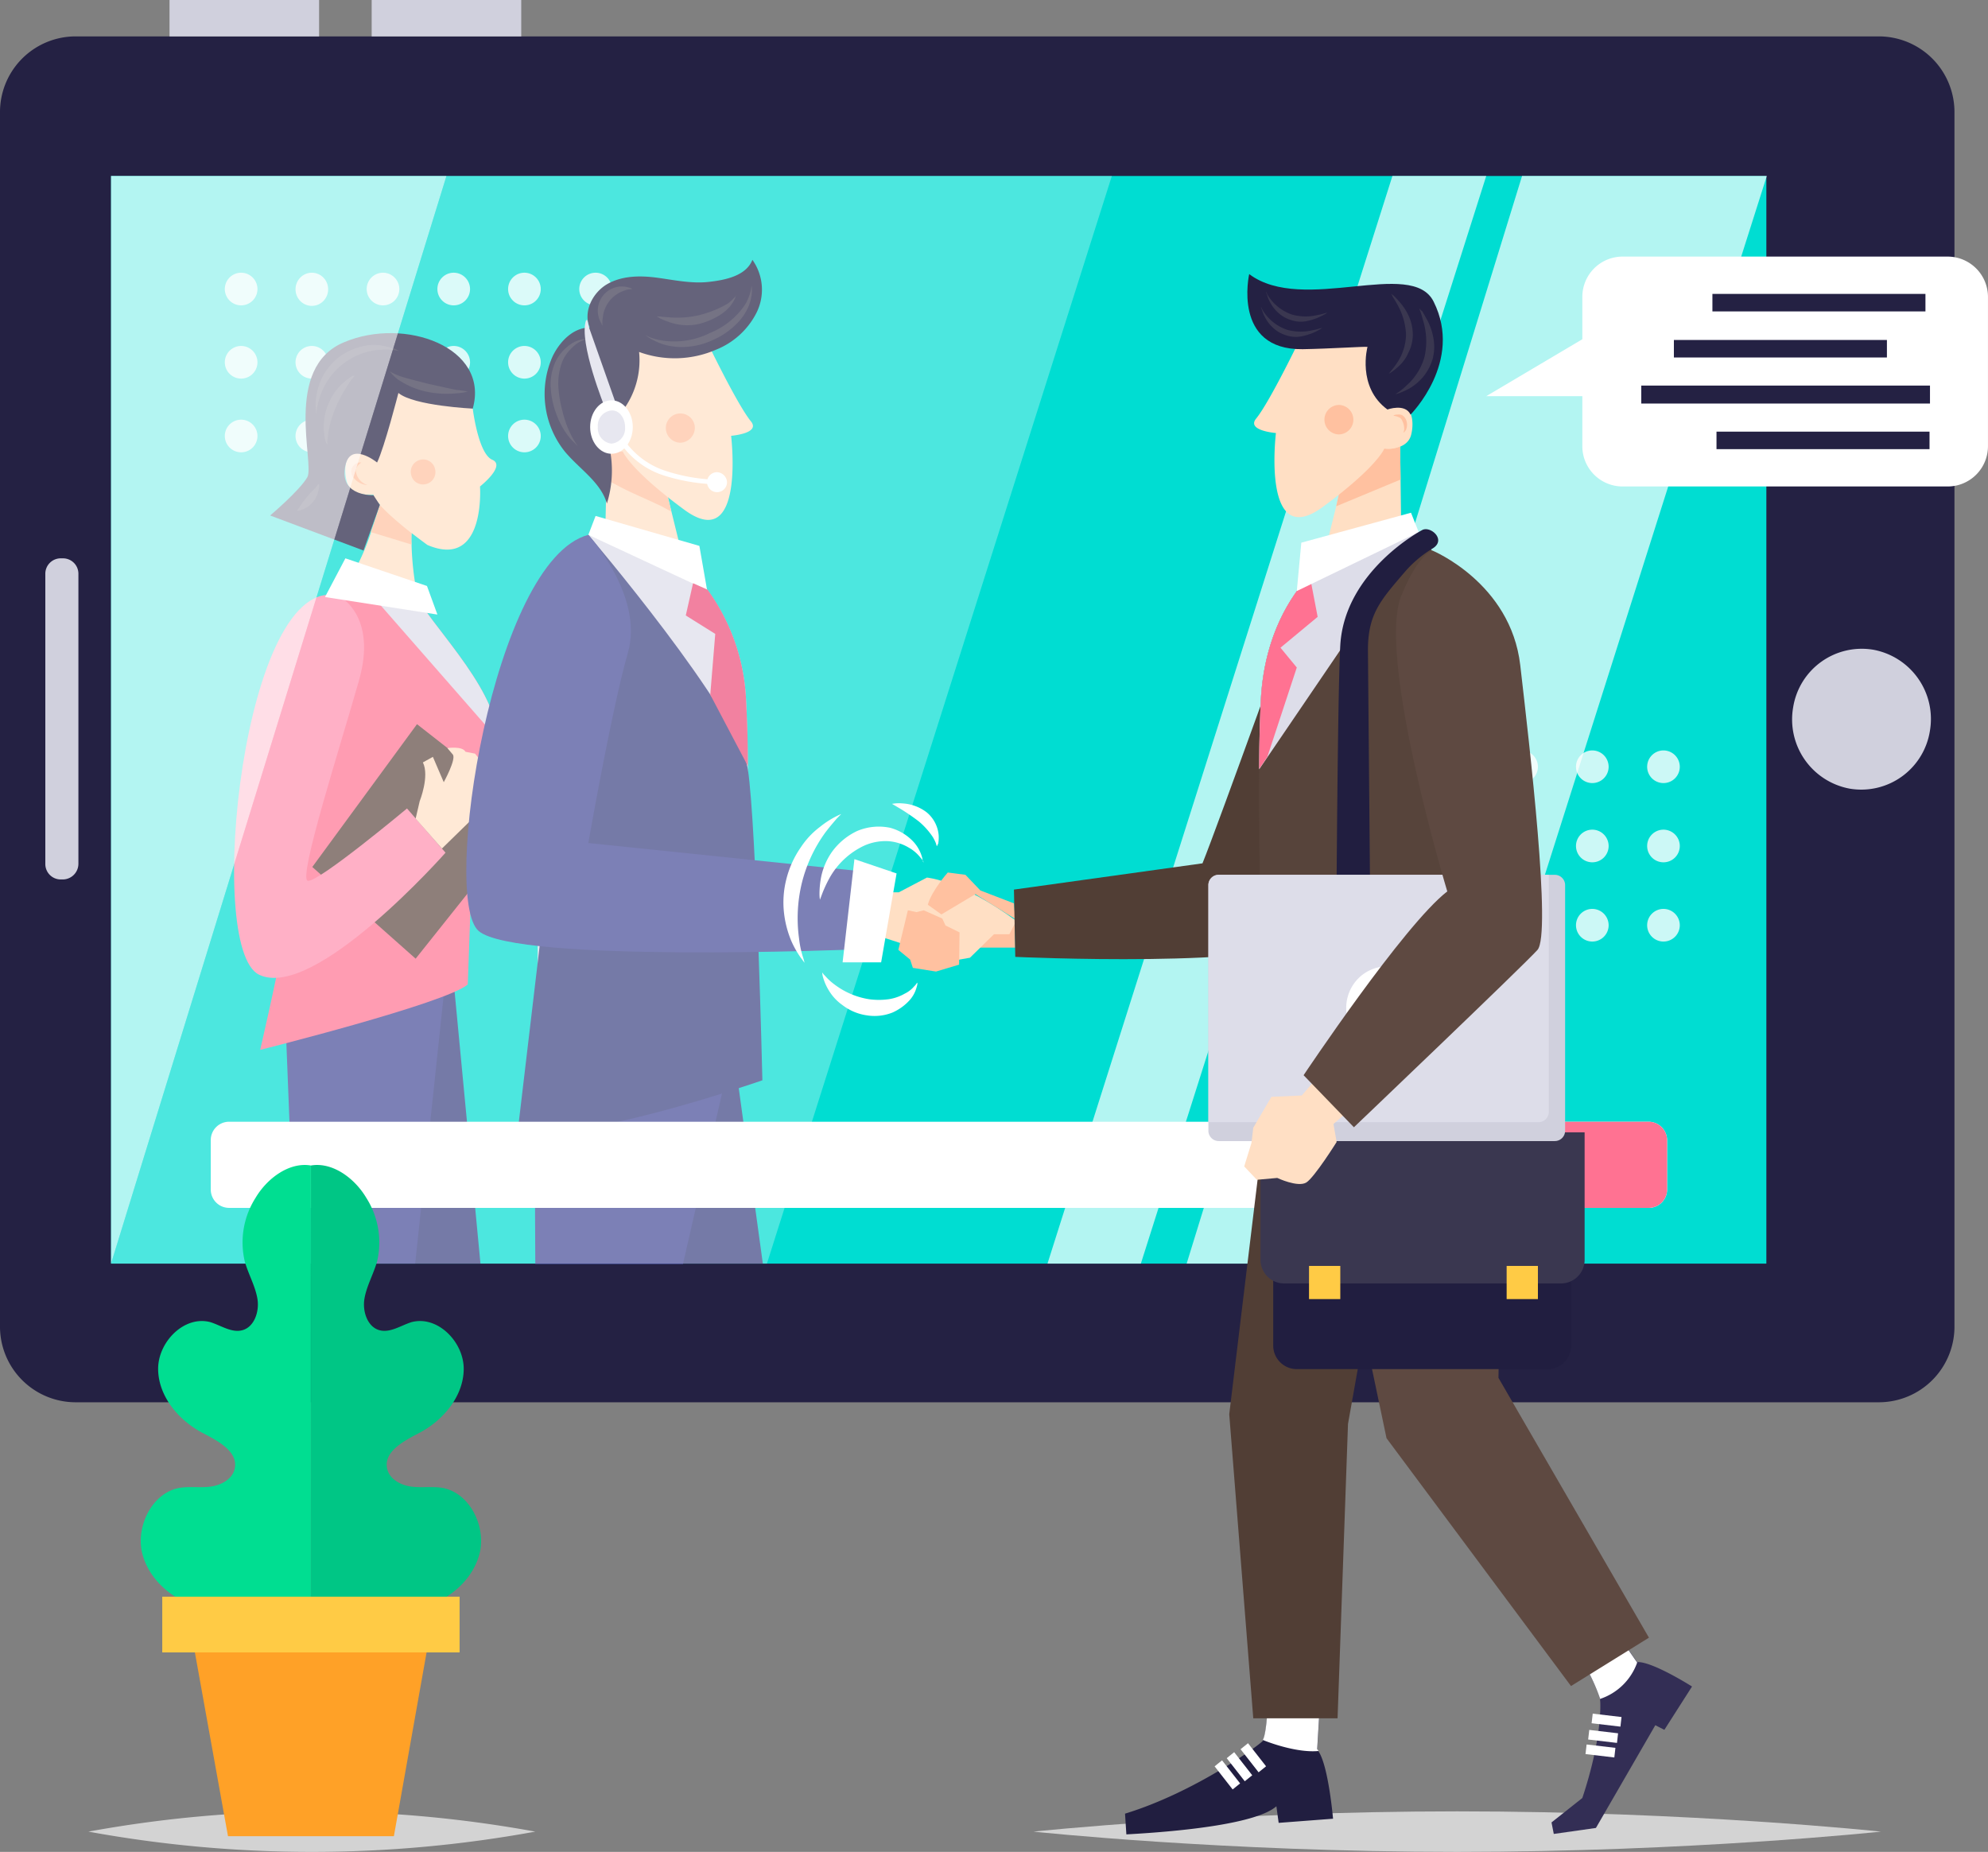 <svg xmlns="http://www.w3.org/2000/svg" viewBox="0 0 298.4 277.973"><rect x="0" y="0" width="298.4" height="277.973" fill="#808080" stroke="none"/><defs><style>.a{fill:#242143;}.b{fill:#d0d0dd;}.c{fill:#00ddd2;}.d{opacity:0.8;}.e,.f,.w{fill:#fff;}.f{opacity:0.7;}.g{fill:#3b4182;}.h{fill:#444a97;}.i{fill:#ff7292;}.j{fill:#dddde9;}.k{fill:#ffdfc4;}.l{fill:#ffc1a0;}.m{fill:#3a3750;}.n{fill:#5e4941;}.o{fill:#ff8fae;}.p{fill:#ec4c77;}.q{fill:#d3d3d3;}.r{fill:#211e40;}.s{fill:#513e35;}.t{fill:#57443b;}.u{fill:#332e55;}.v{fill:#ffcb45;}.w{opacity:0.3;}.x{fill:#00de91;}.y{fill:#00c685;}.z{fill:#ffa127;}</style></defs><g transform="translate(0)"><g transform="translate(0 5.463)"><path class="a" d="M282.072,212.922H11.294A11.359,11.359,0,0,1,0,201.444V19.378A11.359,11.359,0,0,1,11.294,7.9H282.072a11.359,11.359,0,0,1,11.294,11.478V201.444A11.359,11.359,0,0,1,282.072,212.922Z" transform="translate(0 -7.9)"/><g transform="translate(6.803 78.344)"><path class="b" d="M12.653,169.4h-.34A2.313,2.313,0,0,1,10,167.045V123.551a2.313,2.313,0,0,1,2.313-2.351h.34a2.313,2.313,0,0,1,2.313,2.351v43.494A2.357,2.357,0,0,1,12.653,169.4Z" transform="translate(-10 -121.2)"/><path class="b" d="M10.6,0A10.427,10.427,0,0,1,21.15,10.386a10.564,10.564,0,0,1-10.6,10.442A10.427,10.427,0,0,1,0,10.442,10.564,10.564,0,0,1,10.6,0Z" transform="translate(260.564 32.815) rotate(-80.299)"/></g><rect class="c" width="248.463" height="163.257" transform="translate(16.668 20.952)"/></g><g transform="translate(25.445)"><rect class="b" width="22.451" height="5.463"/><rect class="b" width="22.451" height="5.463" transform="translate(30.343)"/></g><g transform="translate(33.745 40.935)"><g class="d"><path class="e" d="M54.5,61.689A2.45,2.45,0,1,1,52.049,59.2,2.459,2.459,0,0,1,54.5,61.689Z" transform="translate(-49.6 -59.2)"/><ellipse class="e" cx="2.449" cy="2.489" rx="2.449" ry="2.489" transform="translate(10.613)"/><path class="e" d="M85.8,61.689A2.45,2.45,0,1,1,83.349,59.2,2.459,2.459,0,0,1,85.8,61.689Z" transform="translate(-59.605 -59.2)"/><path class="e" d="M101.4,61.689A2.45,2.45,0,1,1,98.949,59.2,2.459,2.459,0,0,1,101.4,61.689Z" transform="translate(-64.592 -59.2)"/><path class="e" d="M117,61.689a2.45,2.45,0,1,1-2.449-2.489A2.459,2.459,0,0,1,117,61.689Z" transform="translate(-69.578 -59.2)"/><path class="e" d="M132.7,61.689a2.45,2.45,0,1,1-2.449-2.489A2.459,2.459,0,0,1,132.7,61.689Z" transform="translate(-74.597 -59.2)"/></g><g class="d" transform="translate(0 10.994)"><path class="e" d="M54.5,77.589A2.45,2.45,0,1,1,52.049,75.1,2.459,2.459,0,0,1,54.5,77.589Z" transform="translate(-49.6 -75.1)"/><path class="e" d="M70.1,77.589A2.45,2.45,0,1,1,67.649,75.1,2.459,2.459,0,0,1,70.1,77.589Z" transform="translate(-54.587 -75.1)"/><path class="e" d="M85.8,77.589A2.45,2.45,0,1,1,83.349,75.1,2.459,2.459,0,0,1,85.8,77.589Z" transform="translate(-59.605 -75.1)"/><path class="e" d="M101.4,77.589A2.45,2.45,0,1,1,98.949,75.1,2.459,2.459,0,0,1,101.4,77.589Z" transform="translate(-64.592 -75.1)"/><path class="e" d="M117,77.589a2.45,2.45,0,1,1-2.449-2.489A2.459,2.459,0,0,1,117,77.589Z" transform="translate(-69.578 -75.1)"/><path class="e" d="M132.7,77.589a2.45,2.45,0,1,1-2.449-2.489A2.459,2.459,0,0,1,132.7,77.589Z" transform="translate(-74.597 -75.1)"/></g><g class="d" transform="translate(0 22.058)"><path class="e" d="M54.5,93.589A2.45,2.45,0,1,1,52.049,91.1,2.459,2.459,0,0,1,54.5,93.589Z" transform="translate(-49.6 -91.1)"/><path class="e" d="M70.1,93.589A2.45,2.45,0,1,1,67.649,91.1,2.459,2.459,0,0,1,70.1,93.589Z" transform="translate(-54.587 -91.1)"/><path class="e" d="M85.8,93.589A2.45,2.45,0,1,1,83.349,91.1,2.459,2.459,0,0,1,85.8,93.589Z" transform="translate(-59.605 -91.1)"/><path class="e" d="M101.4,93.589A2.45,2.45,0,1,1,98.949,91.1,2.459,2.459,0,0,1,101.4,93.589Z" transform="translate(-64.592 -91.1)"/><path class="e" d="M117,93.589a2.45,2.45,0,1,1-2.449-2.489A2.459,2.459,0,0,1,117,93.589Z" transform="translate(-69.578 -91.1)"/><path class="e" d="M132.7,93.589a2.45,2.45,0,1,1-2.449-2.489A2.459,2.459,0,0,1,132.7,93.589Z" transform="translate(-74.597 -91.1)"/></g><g transform="translate(160.29 71.706)"><g class="d"><path class="e" d="M290.1,165.389a2.45,2.45,0,1,1-2.449-2.489A2.459,2.459,0,0,1,290.1,165.389Z" transform="translate(-285.2 -162.9)"/><path class="e" d="M305.7,165.389a2.45,2.45,0,1,1-2.449-2.489A2.459,2.459,0,0,1,305.7,165.389Z" transform="translate(-290.187 -162.9)"/><path class="e" d="M321.4,165.389a2.45,2.45,0,1,1-2.449-2.489A2.5,2.5,0,0,1,321.4,165.389Z" transform="translate(-295.205 -162.9)"/><path class="e" d="M337,165.389a2.45,2.45,0,1,1-2.449-2.489A2.459,2.459,0,0,1,337,165.389Z" transform="translate(-300.192 -162.9)"/><path class="e" d="M352.6,165.389a2.45,2.45,0,1,1-2.449-2.489A2.459,2.459,0,0,1,352.6,165.389Z" transform="translate(-305.178 -162.9)"/><path class="e" d="M368.3,165.389a2.45,2.45,0,1,1-2.449-2.489A2.459,2.459,0,0,1,368.3,165.389Z" transform="translate(-310.197 -162.9)"/></g><g class="d" transform="translate(0 11.893)"><path class="e" d="M290.1,182.589a2.45,2.45,0,1,1-2.449-2.489A2.459,2.459,0,0,1,290.1,182.589Z" transform="translate(-285.2 -180.1)"/><path class="e" d="M305.7,182.589a2.45,2.45,0,1,1-2.449-2.489A2.459,2.459,0,0,1,305.7,182.589Z" transform="translate(-290.187 -180.1)"/><path class="e" d="M321.4,182.589a2.45,2.45,0,1,1-2.449-2.489A2.5,2.5,0,0,1,321.4,182.589Z" transform="translate(-295.205 -180.1)"/><path class="e" d="M337,182.589a2.45,2.45,0,1,1-2.449-2.489A2.459,2.459,0,0,1,337,182.589Z" transform="translate(-300.192 -180.1)"/><path class="e" d="M352.6,182.589a2.45,2.45,0,1,1-2.449-2.489A2.459,2.459,0,0,1,352.6,182.589Z" transform="translate(-305.178 -180.1)"/><path class="e" d="M368.3,182.589a2.45,2.45,0,1,1-2.449-2.489A2.459,2.459,0,0,1,368.3,182.589Z" transform="translate(-310.197 -180.1)"/></g><g class="d" transform="translate(0 23.787)"><path class="e" d="M290.1,199.789a2.45,2.45,0,1,1-2.449-2.489A2.459,2.459,0,0,1,290.1,199.789Z" transform="translate(-285.2 -197.3)"/><path class="e" d="M305.7,199.789a2.45,2.45,0,1,1-2.449-2.489A2.459,2.459,0,0,1,305.7,199.789Z" transform="translate(-290.187 -197.3)"/><path class="e" d="M321.4,199.789a2.45,2.45,0,1,1-2.449-2.489A2.5,2.5,0,0,1,321.4,199.789Z" transform="translate(-295.205 -197.3)"/><path class="e" d="M337,199.789a2.45,2.45,0,1,1-2.449-2.489A2.459,2.459,0,0,1,337,199.789Z" transform="translate(-300.192 -197.3)"/><path class="e" d="M352.6,199.789a2.45,2.45,0,1,1-2.449-2.489A2.459,2.459,0,0,1,352.6,199.789Z" transform="translate(-305.178 -197.3)"/><path class="e" d="M368.3,199.789a2.45,2.45,0,1,1-2.449-2.489A2.459,2.459,0,0,1,368.3,199.789Z" transform="translate(-310.197 -197.3)"/></g></g></g><g transform="translate(157.228 26.414)"><path class="f" d="M261.8,201.457,312.146,38.2h36.739L297.042,201.457Z" transform="translate(-240.913 -38.2)"/><path class="f" d="M282.874,38.2,231.1,201.457h14.015L296.958,38.2Z" transform="translate(-231.1 -38.2)"/></g><g transform="translate(35.137 38.999)"><g transform="translate(0 11.005)"><g transform="translate(11.535 97.211)"><g transform="translate(0 0)"><path class="g" d="M94.045,255.357l-3.878-40.8L68.6,212.9l8.708,42.457Z" transform="translate(-68.6 -212.9)"/></g></g><g transform="translate(7.316 93.132)"><path class="h" d="M82.266,253.536l4.558-42.871L62.4,207l1.837,46.536Z" transform="translate(-62.4 -207)"/></g><path class="i" d="M57.4,195.875s8.436-35.888,7.484-45.776h0c-.544-3.043-1.089-6.016-1.429-8.713-1.225-9.957,7.96-17.287,7.96-17.287l9.525,3.665c1.293,3.457,11.634,13.484,11.974,20.675l-3.266,7.33L88.56,186.056C85.294,188.891,57.4,195.875,57.4,195.875Z" transform="translate(-53.485 -88.292)"/><path class="j" d="M82.2,129.4l18.641,21.3v-.622c-.34-7.191-10.681-17.218-11.974-20.675Z" transform="translate(-61.413 -89.927)"/><g transform="translate(5.411)"><path class="k" d="M87.557,108.714a15.015,15.015,0,0,0-.816,4.425,14.637,14.637,0,0,0,0,1.729,44.655,44.655,0,0,0,.884,7.745L78.1,118.948a33.685,33.685,0,0,0,2.585-6.016c.544-1.521,1.021-3.043,1.361-4.08.272-.9.476-1.452.476-1.452Z" transform="translate(-65.514 -83.139)"/><path class="l" d="M87.923,113.817a14.639,14.639,0,0,0,0,1.729L81.8,113.679c.544-1.521,1.021-3.043,1.361-4.08A60.158,60.158,0,0,0,87.923,113.817Z" transform="translate(-66.696 -83.817)"/><g transform="translate(11.28 6.487)"><path class="k" d="M95.311,86.539s.816,6.776,2.925,7.675S96.4,98.225,96.4,98.225s.884,12.516-7.892,8.782c-8.232-6.016-8.1-7.537-8.1-7.537s-3.4.346-4.014-2.005-.068-5.6,3.334-4.149a9.31,9.31,0,0,0,2.109-4.7c.136-2.351-.884-7.053,2.789-6.915C88.235,81.837,95.311,86.539,95.311,86.539Z" transform="translate(-76.179 -81.696)"/></g><path class="l" d="M94.287,101.234a1.841,1.841,0,0,1-1.429,2.213,1.813,1.813,0,0,1-2.177-1.452,1.841,1.841,0,0,1,1.429-2.213A1.813,1.813,0,0,1,94.287,101.234Z" transform="translate(-69.523 -80.777)"/><path class="l" d="M77.914,102.751A1.37,1.37,0,0,1,79,100.4c-.408.346-.816.691-.816,1.245a3.158,3.158,0,0,0,.2.761,2.61,2.61,0,0,0,1.565,1.383A2.82,2.82,0,0,1,77.914,102.751Z" transform="translate(-65.327 -80.98)"/><path class="a" d="M90.011,83.645s-8.844-.415-11.158-2.351c0,0-2.109,8.229-3.2,10.441,0,0-4.218-3.457-4.83.83-.68,4.287,4.286,4.08,4.286,4.08l.952,1.452-2.449,6.846L59.6,99.687s4.422-3.734,5.579-5.739S61.5,77.491,70.69,73.687C79.806,69.815,92.6,74.448,90.011,83.645Z" transform="translate(-59.6 -72.315)"/><g transform="translate(4.014 1.766)"><g transform="translate(2.813)"><path class="m" d="M82.129,75.789s-.272-.069-.68-.138a7.935,7.935,0,0,0-1.9-.069,10.231,10.231,0,0,0-9.253,7.053,10.791,10.791,0,0,0-.476,1.867,6.082,6.082,0,0,0-.068.761,3.51,3.51,0,0,1-.068-.761,6.9,6.9,0,0,1,.068-2.005,9.634,9.634,0,0,1,.952-2.9,8.841,8.841,0,0,1,2.449-2.9,9.454,9.454,0,0,1,3.4-1.59,7.522,7.522,0,0,1,2.994-.138,16.736,16.736,0,0,1,1.973.484A6.264,6.264,0,0,1,82.129,75.789Z" transform="translate(-69.634 -74.869)"/></g><g transform="translate(13.947 3.963)"><path class="m" d="M97.7,83.642a8.7,8.7,0,0,1-1.837.277,14.521,14.521,0,0,1-4.422-.277,11.974,11.974,0,0,1-4.082-1.729,4.751,4.751,0,0,1-1.021-.9A3.057,3.057,0,0,1,86,80.6a7.4,7.4,0,0,0,1.633.761c1.021.346,2.517.691,4.082,1.106,1.633.346,3.062.691,4.15.9C97.022,83.5,97.7,83.642,97.7,83.642Z" transform="translate(-86 -80.6)"/></g><g transform="translate(4.024 4.585)"><path class="m" d="M76.1,81.5a2.49,2.49,0,0,0-.272.346,5.01,5.01,0,0,0-.748,1.037,20.248,20.248,0,0,0-1.9,3.527,15.494,15.494,0,0,0-1.089,3.872c-.068.553-.136.968-.136,1.245,0,.138.068.207.068.277l.068.069s-.2,0-.34-.346a5.48,5.48,0,0,1-.272-1.314,8.847,8.847,0,0,1,.612-4.356,8.551,8.551,0,0,1,2.585-3.527,6.292,6.292,0,0,1,1.089-.761A1.365,1.365,0,0,0,76.1,81.5Z" transform="translate(-71.415 -81.5)"/></g><g transform="translate(0 20.835)"><path class="m" d="M68.834,105a1.956,1.956,0,0,1-.068.83,3.833,3.833,0,0,1-2.449,3.043,2.259,2.259,0,0,1-.816.207s.2-.277.476-.691a13.551,13.551,0,0,1,1.089-1.452,11.665,11.665,0,0,1,1.225-1.314A2.693,2.693,0,0,1,68.834,105Z" transform="translate(-65.5 -105)"/></g></g></g><path class="n" d="M84.616,157.2,68.9,178.636,84.412,192.4l17.349-21.781Z" transform="translate(-57.161 -98.504)"/><path class="o" d="M67.4,129.31s5.783,2.835,2.994,12.654S61.208,171.7,62.7,172.043s14.9-10.856,14.9-10.856l5.783,6.638s-19.662,22.266-27.962,18.324C47.124,182.277,53.112,125.3,67.4,129.31Z" transform="translate(-51.646 -89.837)"/><path class="e" d="M71.7,127.008l3.062-5.808,12.246,4.149,1.565,4.287Z" transform="translate(-58.056 -87.397)"/><g transform="translate(27.251 62.226)"><path class="k" d="M92.312,170.323s1.5-3.734.476-5.808l1.5-.83,1.633,3.8s1.9-3.457,1.361-4.149l-.816-.968s2.245-.346,2.721.553l1.429.277.884,1.106,1.361.484,1.293,2.42-3.334,5.186-5.171,5.048L91.7,172.95Z" transform="translate(-91.7 -162.306)"/></g></g><g transform="translate(95.081 91.966)"><path class="l" d="M220.42,203.787H212.8l.953-4.149,6.531-.138Z" transform="translate(-198.241 -192.516)"/><g transform="translate(0 0.761)"><path class="k" d="M192.216,192.713h3.878l4.218-2.213s5.171.415,13.4,6.5l-1.02,2.005h-2.313l-3.606,3.526-4.354.761-6.123-2.973-4.9-1.59Z" transform="translate(-191.4 -190.5)"/></g><path class="l" d="M217.627,194.033l-5.035-1.936-2.245-2.351-2.653-.346s-2.449,2.766-2.993,4.84l2.041,1.452,5.1-3.042,5.987,3.734Z" transform="translate(-195.651 -189.4)"/><path class="l" d="M207.385,200.919l-2.109-1.037-.476-1.037L202.01,197.6l-1.089.277-1.293-.277-1.429,5.947L199.969,205l.408,1.245,3.47.553,3.47-1.037Z" transform="translate(-193.574 -191.93)"/></g><g transform="translate(34.854)"><g transform="translate(20.903 26.898)"><path class="k" d="M133.6,107.47l11.158,3.872-1.293-5.255L141.7,98.827,136.185,95.3l-2.449,1.383v4.633Z" transform="translate(-133.6 -95.3)"/><path class="l" d="M133.8,101.378a7.982,7.982,0,0,0,1.293.761c2.109,1.176,4.354,2.074,6.531,3.112.544.207,1.225.691,1.9.968l-1.769-7.26L136.249,95.5l-2.381,1.314Z" transform="translate(-133.664 -95.362)"/></g><g transform="translate(18.454 116.306)"><g transform="translate(0 0)"><path class="g" d="M156.057,258.966l-4.49-32.707L130,224.6l6.94,34.366Z" transform="translate(-130 -224.6)"/></g></g><path class="h" d="M140.263,259.707,147.746,227h-26.67s-2.109,9.058-2.721,12.654c-.34,1.936-.34,10.372-.272,20.122h22.179Z" transform="translate(-107.725 -109.034)"/><path class="j" d="M118.6,193.545l30.752,1.59s.884-25.308.816-42.8c0-4.495-.136-8.505-.272-11.409a30.441,30.441,0,0,0-5.783-16.526,17.089,17.089,0,0,0-3.334-3.457L126.22,116.1a32.982,32.982,0,0,0-7.552,18.808Z" transform="translate(-107.902 -74.819)"/><path class="k" d="M147.793,73.15s4.762,9.957,6.872,12.516c1.429,1.8-2.994,2.144-2.994,2.144s2.177,17.909-7.076,11.064c-8.164-6.016-9.185-8.713-9.185-8.713s-3.334.346-4.014-2.005c-.612-2.282-.068-5.6,3.266-4.08a9.291,9.291,0,0,0,2.109-4.633c.136-2.351-.816-7.053,2.789-6.846C143.235,72.735,147.793,73.15,147.793,73.15Z" transform="translate(-111.922 -61.395)"/><path class="e" d="M130.889,112l15.58,4.495,1.157,6.638-17.825-8.3Z" transform="translate(-111.482 -73.554)"/><path class="g" d="M124.845,116.1s22.656,26.622,23.948,35.2,2.177,46.675,2.177,46.675S121.784,208.2,114.3,205.162Z" transform="translate(-106.527 -74.819)"/><g transform="translate(0 41.281)"><path class="h" d="M121.193,116.1s8.436,9.2,5.919,17.771c-2.449,8.574-5.919,28.489-5.919,28.489l41.433,4.287L161.2,178.333s-50.822,2.074-56.469-2.766C99.082,170.657,106.838,119.9,121.193,116.1Z" transform="translate(-102.875 -116.1)"/><path class="e" d="M194,188.644l-6.327-2.144L185.9,201.989h5.783Z" transform="translate(-129.415 -137.82)"/></g><path class="l" d="M146.9,91.913a2.21,2.21,0,0,0,2.177,2.213,2.257,2.257,0,0,0,2.177-2.213,2.177,2.177,0,1,0-4.354,0Z" transform="translate(-116.948 -66.674)"/><path class="l" d="M134.2,90.4a1.036,1.036,0,0,0-.884.346,1.2,1.2,0,0,0-.068,1.175,4.038,4.038,0,0,0,1.225,1.8,7.034,7.034,0,0,1-.476-1.037,2.908,2.908,0,0,1-.2-1.106,1.328,1.328,0,0,1,.476-.968.825.825,0,0,1,.884-.069A2.13,2.13,0,0,0,134.2,90.4Z" transform="translate(-112.545 -66.89)"/><g transform="translate(11.754)"><path class="a" d="M129.982,85.027a5.3,5.3,0,0,1-2.109-4.909c.408-1.66,2.381-1.66,3.81-.83a12.564,12.564,0,0,0,2.653-9.058,15.554,15.554,0,0,0,11.566-.346,11.641,11.641,0,0,0,6.055-5.532,7.741,7.741,0,0,0-.612-7.952c-.952,2.42-4.082,3.043-6.6,3.319s-5.1-.277-7.62-.622-5.239-.346-7.484.9-3.742,4.149-2.721,6.569c-2.449,0-4.49,2.074-5.579,4.356a13.852,13.852,0,0,0,1.837,14.244c2.177,2.628,5.375,4.564,6.327,7.814A16.635,16.635,0,0,0,129.982,85.027Z" transform="translate(-120.153 -56.4)"/><g transform="translate(15.204 3.872)"><path class="m" d="M142.5,69.468a3.485,3.485,0,0,0,.68.484,9.949,9.949,0,0,0,2.041.9,9.707,9.707,0,0,0,3.334.346,11.131,11.131,0,0,0,4.014-1.037,11.369,11.369,0,0,0,3.4-2.282,8.245,8.245,0,0,0,1.973-2.835,6.837,6.837,0,0,0,.476-2.213,3.864,3.864,0,0,0-.068-.83,3.928,3.928,0,0,1-.136.83,7.323,7.323,0,0,1-.816,2.005,11.553,11.553,0,0,1-5.307,4.287,11.994,11.994,0,0,1-6.735,1.175,9.691,9.691,0,0,1-2.109-.484C142.772,69.606,142.5,69.468,142.5,69.468Z" transform="translate(-142.5 -62)"/></g><g transform="translate(16.837 5.324)"><path class="m" d="M144.9,67.281s.136.069.476.277a10.9,10.9,0,0,0,1.361.553,7.9,7.9,0,0,0,4.83.207,11.418,11.418,0,0,0,2.449-1.037,7.584,7.584,0,0,0,1.769-1.383,6.344,6.344,0,0,0,.816-1.245.994.994,0,0,0,.136-.415.243.243,0,0,1,.068-.138.216.216,0,0,1-.068.138c-.068.069-.136.207-.272.277a4.749,4.749,0,0,1-1.021.9,16.276,16.276,0,0,1-4.15,1.66,14.7,14.7,0,0,1-4.422.346c-.612-.069-1.089-.069-1.429-.138Z" transform="translate(-144.9 -64.1)"/></g><g transform="translate(7.987 4.001)"><path class="m" d="M132.578,68.073v-.346a4.663,4.663,0,0,1,.068-.9,4.739,4.739,0,0,1,3.2-4.011,2.628,2.628,0,0,1,.884-.207.814.814,0,0,0,.34-.069,3.917,3.917,0,0,0-1.293-.346,3.627,3.627,0,0,0-3.742,4.633,2.761,2.761,0,0,0,.408.9A.832.832,0,0,0,132.578,68.073Z" transform="translate(-131.892 -62.186)"/></g><g transform="translate(0.904 11.893)"><path class="m" d="M125.576,89.711l-.408-.622a13.371,13.371,0,0,1-.952-1.8,17.01,17.01,0,0,1-.952-2.835,19.033,19.033,0,0,1-.612-3.527,9.288,9.288,0,0,1,.408-3.457,5.618,5.618,0,0,1,1.5-2.42,5.059,5.059,0,0,1,1.565-1.175,4.643,4.643,0,0,0,.544-.207.52.52,0,0,1,.2-.069h-.2a1.665,1.665,0,0,0-.544.069,4.543,4.543,0,0,0-1.9.9,6.856,6.856,0,0,0-2.041,2.489,8.161,8.161,0,0,0-.68,3.941,12.964,12.964,0,0,0,.816,3.8,12.135,12.135,0,0,0,1.429,2.835,8.629,8.629,0,0,0,1.361,1.59Z" transform="translate(-121.481 -73.6)"/></g></g><path class="p" d="M155.722,134.206l-.748,9.128,5.647,10.718c0-4.495-.136-7.053-.272-9.957a30.441,30.441,0,0,0-5.783-16.526l-2.177-.968-1.089,4.84Z" transform="translate(-118.354 -78.058)"/></g><g transform="translate(52.622 9.058)"><path class="j" d="M129.2,69.5h.2l.272,1.175,4.15,11.755-1.769.277C132.059,82.638,128.045,72.888,129.2,69.5Z" transform="translate(-128.992 -69.5)"/><g transform="translate(0.822 12.032)"><path class="e" d="M136.6,90.911c0,2.213-1.429,4.011-3.2,4.011s-3.2-1.8-3.2-4.011,1.429-4.011,3.2-4.011S136.6,88.7,136.6,90.911Z" transform="translate(-130.2 -86.9)"/><path class="j" d="M135.982,91.588a2.274,2.274,0,0,1-2.041,2.489,2.321,2.321,0,0,1-2.041-2.489,2.274,2.274,0,0,1,2.041-2.489C135.1,89.03,135.982,90.205,135.982,91.588Z" transform="translate(-130.743 -87.577)"/></g><g transform="translate(5.516 18.255)"><path class="e" d="M150.639,102.262a28.542,28.542,0,0,1-7.416-1.383,12.5,12.5,0,0,1-6.123-4.564l.612-.415a12.064,12.064,0,0,0,5.783,4.287,27.091,27.091,0,0,0,7.212,1.383Z" transform="translate(-137.1 -95.9)"/><path class="e" d="M158.994,104.021a1.5,1.5,0,1,1-1.5-1.521A1.57,1.57,0,0,1,158.994,104.021Z" transform="translate(-143.141 -97.936)"/></g></g></g><g transform="translate(117.591 120.574)"><g transform="translate(5.415 3.502)"><path class="e" d="M196.516,184.874a.856.856,0,0,1-.136-.208,2.264,2.264,0,0,0-.408-.553,5.824,5.824,0,0,0-1.769-1.521,6.978,6.978,0,0,0-3.062-.968,7.879,7.879,0,0,0-3.674.691,11.606,11.606,0,0,0-5.239,4.979,19.017,19.017,0,0,0-1.021,2.213c-.2.553-.34.9-.34.9a5.552,5.552,0,0,1-.068-.968,13.68,13.68,0,0,1,.272-2.558,10.168,10.168,0,0,1,1.565-3.6,9.791,9.791,0,0,1,3.81-3.181,8.326,8.326,0,0,1,4.967-.484,7.454,7.454,0,0,1,3.47,2.074,5.722,5.722,0,0,1,1.293,2.282,4.039,4.039,0,0,1,.136.692Z" transform="translate(-180.8 -179.437)"/></g><g transform="translate(5.823 25.397)"><path class="e" d="M195.687,212.621v.207a3.153,3.153,0,0,1-.136.553,4.7,4.7,0,0,1-1.021,1.867,7.638,7.638,0,0,1-2.585,1.867,7.278,7.278,0,0,1-3.878.415,7.757,7.757,0,0,1-3.606-1.521,7.248,7.248,0,0,1-2.109-2.282,7.806,7.806,0,0,1-.816-1.867,3.136,3.136,0,0,1-.136-.761,4.16,4.16,0,0,0,.476.553,8.482,8.482,0,0,0,1.361,1.245,11.569,11.569,0,0,0,5.171,2.213,10.847,10.847,0,0,0,2.993,0,6.906,6.906,0,0,0,2.381-.83,4.325,4.325,0,0,0,1.429-1.106,1.826,1.826,0,0,0,.34-.415Z" transform="translate(-181.4 -211.1)"/></g><g transform="translate(0 1.61)"><path class="e" d="M181.521,176.7l-.68.692c-.408.484-1.021,1.175-1.7,2.074a21.807,21.807,0,0,0-3.538,7.606,22.453,22.453,0,0,0-.408,8.367,14.354,14.354,0,0,0,.544,2.628,9.154,9.154,0,0,1,.272.968l-.612-.83a14.256,14.256,0,0,1-1.361-2.42,15.325,15.325,0,0,1-1.089-4.08,14.08,14.08,0,0,1,.34-5.255,14.557,14.557,0,0,1,2.177-4.771,12.234,12.234,0,0,1,2.857-3.042,13.837,13.837,0,0,1,2.313-1.521C181.181,176.838,181.521,176.7,181.521,176.7Z" transform="translate(-172.841 -176.7)"/></g><g transform="translate(16.301)"><path class="e" d="M203.535,180.822a2.254,2.254,0,0,1-.136-.415,6.265,6.265,0,0,0-.476-.968,10.953,10.953,0,0,0-2.109-2.351,32.09,32.09,0,0,0-2.721-1.867c-.816-.484-1.293-.761-1.293-.761a5.873,5.873,0,0,1,1.565-.069,6.6,6.6,0,0,1,3.606,1.314,5.005,5.005,0,0,1,1.837,3.527,5.7,5.7,0,0,1-.068,1.175Z" transform="translate(-196.8 -174.372)"/></g></g><path class="q" d="M355.225,396.243s-28.507,3.042-63.612,3.042c-35.174,0-63.612-3.042-63.612-3.042s28.507-3.042,63.612-3.042C326.786,393.2,355.225,396.243,355.225,396.243Z" transform="translate(-72.881 -121.312)"/><g transform="translate(31.636 168.374)"><path class="e" d="M265.1,246.266v7.4a2.752,2.752,0,0,1-2.721,2.766H49.221a2.752,2.752,0,0,1-2.721-2.766v-7.4a2.752,2.752,0,0,1,2.721-2.766H262.374A2.8,2.8,0,0,1,265.1,246.266Z" transform="translate(-46.5 -243.5)"/><path class="i" d="M353,246.266v7.4a2.752,2.752,0,0,1-2.721,2.766H321.5V243.5h28.779A2.8,2.8,0,0,1,353,246.266Z" transform="translate(-134.405 -243.5)"/></g><g transform="translate(152.194 41.143)"><g transform="translate(16.669 210.07)"><path class="r" d="M279.428,385.112l-8.164.622-.34-2.489c-2.925,2.559-13.675,3.734-22.519,4.218l-.2-3.112c10.409-3.181,20-10.165,20.683-10.925v-.069c.544-.761.884-5.532.816-9.335l8.028-.622-.68,11.34a.955.955,0,0,1,.2.277C278.748,377.23,279.428,385.112,279.428,385.112Z" transform="translate(-248.2 -363.331)"/><path class="e" d="M286.764,374.64a.951.951,0,0,1,.2.276c-2.857.277-6.667-.968-8.368-1.659.544-.761.884-5.532.816-9.335l8.028-.622Z" transform="translate(-257.918 -363.3)"/><g transform="translate(13.416 10.446)"><g transform="translate(0 2.571)"><path class="e" d="M.035.011,1.472,0,1.438,4.4,0,4.409Z" transform="matrix(0.783, -0.622, 0.622, 0.783, 0, 0.916)"/></g><g transform="translate(1.819 1.345)"><path class="e" d="M.035.011,1.472,0,1.438,4.4,0,4.409Z" transform="matrix(0.783, -0.622, 0.622, 0.783, 0, 0.916)"/></g><g transform="translate(3.895 0)"><path class="e" d="M.035.011,1.472,0,1.438,4.4,0,4.409Z" transform="matrix(0.783, -0.622, 0.622, 0.783, 0, 0.916)"/></g></g></g><g transform="translate(32.316 113.748)"><path class="s" d="M277.935,225.66,271.2,281.393l3.606,45.637H287.46l1.565-44.185L299.5,224Z" transform="translate(-271.2 -224)"/></g><path class="s" d="M267.106,127.546S254.248,163.364,252,168.9l-28.3,3.941.2,10.1s38.712,1.8,45.107-2.835,6.123-43.079,6.123-43.079S272.889,126.163,267.106,127.546Z" transform="translate(-223.7 -80.456)"/><g transform="translate(35.033)"><path class="t" d="M309.362,192.976l-30.752,1.59s-.953-25.93-.816-43.425c0-4.287.136-8.021.272-10.787.885-14.037,9.117-19.914,9.117-19.914l14.559-4.84c.068.069.136.138.136.207a33.643,33.643,0,0,1,7.416,18.6Z" transform="translate(-276.02 -76.808)"/><path class="j" d="M301.884,115.738l-22.86,33.606-1.225,1.8c0-4.287.136-8.021.272-10.787.612-9.473,4.558-15.212,7.008-17.978a18.479,18.479,0,0,1,2.041-1.936l14.559-4.84C301.816,115.6,301.816,115.669,301.884,115.738Z" transform="translate(-276.026 -76.808)"/><path class="i" d="M281,135.88l2.449,2.973-4.422,13.415-1.225,1.8c0-4.287.136-8.021.272-10.787.612-9.473,4.558-15.212,7.008-17.978l.476.622,1.021,5.324Z" transform="translate(-276.026 -79.801)"/><g transform="translate(11.979 24.34)"><path class="k" d="M292.8,110.673l11.09-3.8-.068-5.6-.068-5.048v-.207L301.372,94.7l-5.511,3.457-1.293,5.255-.408,1.8Z" transform="translate(-292.8 -94.7)"/><path class="l" d="M294.8,105.858l9.661-4.011-.068-5.048a3.484,3.484,0,0,1-2.449.346,44.114,44.114,0,0,1-6.735,6.846Z" transform="translate(-293.439 -95.348)"/></g><path class="k" d="M283.838,72.55s-4.762,9.957-6.871,12.516c-1.429,1.8,2.993,2.144,2.993,2.144s-2.177,17.909,7.076,11.064c8.164-6.016,9.185-8.713,9.185-8.713s3.334.346,4.014-2.005c.612-2.282.068-5.6-3.266-4.08a9.291,9.291,0,0,1-2.109-4.633c-.136-2.351.816-7.053-2.789-6.846C288.328,72.066,283.838,72.55,283.838,72.55Z" transform="translate(-275.669 -63.354)"/><path class="e" d="M303.245,111.3l-16.464,4.495-.68,7.26,18.3-8.851Z" transform="translate(-278.679 -75.482)"/><path class="l" d="M292.2,90.113a2.21,2.21,0,0,0,2.177,2.213,2.213,2.213,0,0,0,0-4.425A2.21,2.21,0,0,0,292.2,90.113Z" transform="translate(-280.629 -68.262)"/><g transform="translate(21.912 21.073)"><path class="l" d="M307.4,90.131a4.938,4.938,0,0,0,.544.138c.136.069.34.138.476.207a1.24,1.24,0,0,1,.34.484,2.67,2.67,0,0,1,.272,1.176,1.076,1.076,0,0,1-.136.553.209.209,0,0,0,.136-.069,1.5,1.5,0,0,0,.272-.346,1.948,1.948,0,0,0,0-1.521,1.505,1.505,0,0,0-.612-.691,1.25,1.25,0,0,0-.68-.069A1.157,1.157,0,0,0,307.4,90.131Z" transform="translate(-307.4 -89.975)"/></g><path class="a" d="M275.47,59.5s-2.585,11.409,8.028,11.271c4.15-.069,9.117-.415,9.729-.346,0,0-1.633,6.016,2.993,9.4,0,0,2.653-.968,3.47.761,0,0,7.96-7.952,3.47-16.941C299.894,57.011,283.566,65.585,275.47,59.5Z" transform="translate(-275.192 -59.5)"/><g transform="translate(22.253 5.117)"><path class="m" d="M311.438,66.9s.068.207.2.553.272.9.476,1.59a10.607,10.607,0,0,1,.136,5.117,8.844,8.844,0,0,1-2.653,4.287,10.6,10.6,0,0,1-1.225,1.037,2.7,2.7,0,0,0-.476.346l.612-.207a11.946,11.946,0,0,0,1.5-.691,8.076,8.076,0,0,0,1.973-1.66,7.491,7.491,0,0,0,1.5-2.835,7.222,7.222,0,0,0,.068-3.181,9.061,9.061,0,0,0-.816-2.42q-.51-.933-.816-1.452A2.452,2.452,0,0,1,311.438,66.9Z" transform="translate(-307.9 -66.9)"/></g><g transform="translate(21.232 2.973)"><path class="m" d="M306.74,63.8a1.538,1.538,0,0,1,.272.484,14.286,14.286,0,0,1,.748,1.245,9.935,9.935,0,0,1,1.225,4.356,7.786,7.786,0,0,1-1.361,4.287,10.158,10.158,0,0,1-.884,1.176,4.211,4.211,0,0,1-.34.415,1.873,1.873,0,0,0,.476-.277,9.1,9.1,0,0,0,1.157-.968,5.6,5.6,0,0,0,1.293-1.867,5.922,5.922,0,0,0,.68-2.766,6.88,6.88,0,0,0-.612-2.766,8.525,8.525,0,0,0-1.225-1.936c-.408-.484-.748-.83-1.021-1.106A3.108,3.108,0,0,0,306.74,63.8Z" transform="translate(-306.4 -63.8)"/></g><g transform="translate(2.046 4.909)"><path class="m" d="M287.453,69.712a2.172,2.172,0,0,1-.408.138,9.794,9.794,0,0,1-1.157.277,7.66,7.66,0,0,1-3.742-.069,6.915,6.915,0,0,1-3.061-2.074,5.24,5.24,0,0,1-.68-.968l-.2-.415a1.083,1.083,0,0,0,.136.415,4.72,4.72,0,0,0,.476,1.175,5.637,5.637,0,0,0,1.156,1.521,4.992,4.992,0,0,0,2.041,1.175,4.473,4.473,0,0,0,2.313.138,9,9,0,0,0,1.769-.553c.476-.207.816-.415,1.088-.553A1.177,1.177,0,0,1,287.453,69.712Z" transform="translate(-278.2 -66.6)"/></g><g transform="translate(2.795 2.628)"><path class="m" d="M288.553,66.412a2.17,2.17,0,0,1-.408.138,9.79,9.79,0,0,1-1.157.277,7.658,7.658,0,0,1-3.742-.069,6.913,6.913,0,0,1-3.062-2.074,5.239,5.239,0,0,1-.68-.968l-.2-.415a1.083,1.083,0,0,0,.136.415,4.72,4.72,0,0,0,.476,1.175,5.636,5.636,0,0,0,1.157,1.521,4.99,4.99,0,0,0,2.041,1.175,4.473,4.473,0,0,0,2.313.138,9,9,0,0,0,1.769-.553c.476-.207.816-.415,1.089-.553A1.175,1.175,0,0,1,288.553,66.412Z" transform="translate(-279.3 -63.3)"/></g></g><path class="r" d="M307.595,115.031s-11.566,6.085-12.246,17.218c-.612,11.133-.748,77.653-.748,77.653h5.579l-.68-76.615c-.068-5.6,1.837-7.675,5.443-11.893a17.494,17.494,0,0,1,4.218-3.6C311.4,116.483,308.819,114.27,307.595,115.031Z" transform="translate(-246.363 -76.585)"/><g transform="translate(29.187 41.489)"><g transform="translate(14.219 73.504)"><g transform="translate(37.283 88.232)"><path class="u" d="M363.391,362.182l-4.15,6.5-1.361-.691-8.913,15.42-6.327.9-.34-1.729,4.626-3.665c2.857-8.574,2.789-13.9,2.653-14.867v-.069a27.728,27.728,0,0,0-4.49-8.229l6.463-2.351,3.606,5.117C357.4,358.379,363.391,362.182,363.391,362.182Z" transform="translate(-342.3 -353.4)"/><path class="e" d="M356.469,358.586a8.884,8.884,0,0,1-5.579,5.463v-.069a27.728,27.728,0,0,0-4.49-8.229l6.463-2.351Z" transform="translate(-343.611 -353.4)"/><g transform="translate(5.101 12.853)"><g transform="translate(0 4.628)"><path class="e" d="M.008,0,1.46,0,1.452,4.355,0,4.358Z" transform="matrix(0.115, -0.993, 0.993, 0.115, 0, 1.45)"/></g><g transform="translate(0.399 2.442)"><path class="e" d="M.008,0,1.46,0,1.452,4.355,0,4.358Z" transform="matrix(0.115, -0.993, 0.993, 0.115, 0, 1.45)"/></g><g transform="translate(0.917 0)"><path class="e" d="M.008,0,1.46,0,1.452,4.355,0,4.358Z" transform="matrix(0.115, -0.993, 0.993, 0.115, 0, 1.45)"/></g></g></g><path class="n" d="M287.5,225.869l12.518,59.674,27.69,37.2,11.7-7.261-22.587-39s.612-34.435,0-38.031S314.1,225.8,314.1,225.8H287.5Z" transform="translate(-287.5 -225.8)"/></g><g transform="translate(7.824 87.333)"><g transform="translate(1.905 17.425)"><path class="r" d="M321.993,289.117H284.574a3.546,3.546,0,0,1-3.674-3.457V271h44.7v14.659A3.487,3.487,0,0,1,321.993,289.117Z" transform="translate(-280.9 -271)"/></g><path class="m" d="M278.1,245.8v19.223a3.546,3.546,0,0,0,3.674,3.457h41.3a3.546,3.546,0,0,0,3.674-3.457V245.8Z" transform="translate(-278.1 -245.8)"/><g transform="translate(7.28 20.053)"><rect class="v" width="4.694" height="4.979"/><rect class="v" width="4.694" height="4.979" transform="translate(29.663)"/></g></g><g transform="translate(0 48.68)"><path class="b" d="M266.6,191.49v36.786a1.552,1.552,0,0,0,1.565,1.59h50.414a1.552,1.552,0,0,0,1.565-1.59V191.49a1.552,1.552,0,0,0-1.565-1.59H268.1A1.539,1.539,0,0,0,266.6,191.49Z" transform="translate(-266.6 -189.9)"/><path class="j" d="M266.6,191.49v35.542h49.529a1.552,1.552,0,0,0,1.565-1.59V189.9H268.165A1.552,1.552,0,0,0,266.6,191.49Z" transform="translate(-266.6 -189.9)"/><path class="e" d="M6.225,0a6.054,6.054,0,0,1,6.124,6.122,6.3,6.3,0,0,1-6.225,6.222A6.054,6.054,0,0,1,0,6.222,6.3,6.3,0,0,1,6.225,0Z" transform="matrix(0.698, -0.716, 0.716, 0.698, 18.077, 20.091)"/></g><g transform="translate(5.375)"><path class="k" d="M285.113,234.5l-1.973,2.282-4.558.207-2.721,4.633-.272,2.282-1.089,3.527,1.9,2.005,3.062-.277s3.061,1.452,4.354.691c1.225-.761,4.558-6.085,4.558-6.085l-.476-2.7,2.109-1.867Z" transform="translate(-274.5 -154.98)"/><path class="n" d="M306.922,119.5s11.77,4.84,13.2,17.218,4.694,40.382,2.585,42.733-27.554,26.622-27.554,26.622l-7.552-7.814s15.036-22.542,21.567-27.59c0,0-10.682-35.334-6.872-44.462C304.881,119.915,306.922,119.5,306.922,119.5Z" transform="translate(-278.687 -119.5)"/></g></g></g><path class="w" d="M24.5,201.457,74.846,38.2h99.875L122.946,201.457Z" transform="translate(-7.832 -11.786)"/><path class="f" d="M24.5,201.457,74.846,38.2H24.5Z" transform="translate(-7.832 -11.786)"/><g transform="translate(223.086 38.515)"><path class="e" d="M404,55.7H355.087a6.046,6.046,0,0,0-5.987,6.085V84.12a6.045,6.045,0,0,0,5.987,6.085H404a6.046,6.046,0,0,0,5.987-6.085V61.854A6.062,6.062,0,0,0,404,55.7Z" transform="translate(-334.677 -55.7)"/><path class="e" d="M327.9,81.125,346.337,70.2V81.125Z" transform="translate(-327.9 -60.174)"/><g transform="translate(23.268 5.601)"><rect class="a" width="31.976" height="2.628" transform="translate(11.294 20.675)"/><rect class="a" width="31.976" height="2.628" transform="translate(4.898 6.915)"/><rect class="a" width="31.976" height="2.628" transform="translate(10.681)"/><rect class="a" width="43.338" height="2.697" transform="translate(0 13.76)"/></g></g></g><g transform="translate(13.267 174.864)"><path class="q" d="M86.582,396.243a186.4,186.4,0,0,1-67.082,0,186.4,186.4,0,0,1,67.082,0Z" transform="translate(-19.5 -296.176)"/><g transform="translate(7.871)"><path class="x" d="M56.6,252.965c-3.2-.553-6.531,1.867-8.3,4.84a12.473,12.473,0,0,0-1.633,9.542c.544,1.936,1.565,3.665,1.9,5.6s-.476,4.356-2.381,4.771c-1.565.346-3.13-.761-4.694-1.245-3.946-1.037-7.892,3.042-7.824,7.122s3.13,7.675,6.735,9.542c2.245,1.176,5.307,2.766,4.762,5.324-.34,1.59-2.041,2.489-3.606,2.7s-3.2-.069-4.762.207c-3.946.761-6.4,5.532-5.579,9.542.884,4.011,4.354,7.053,8.232,8.3,4.422,1.383,15.716.346,17.145.207V252.965Z" transform="translate(-31.07 -252.885)"/><path class="y" d="M68.6,252.965c3.2-.553,6.531,1.867,8.3,4.84a12.474,12.474,0,0,1,1.633,9.542c-.544,1.936-1.565,3.665-1.9,5.6s.476,4.356,2.381,4.771c1.565.346,3.13-.761,4.694-1.245,3.946-1.037,7.892,3.042,7.824,7.122s-3.13,7.675-6.735,9.542c-2.245,1.176-5.307,2.766-4.762,5.324.34,1.59,2.041,2.489,3.606,2.7s3.2-.069,4.762.207c3.946.761,6.4,5.532,5.579,9.542-.884,4.011-4.354,7.053-8.232,8.3-4.422,1.383-15.716.346-17.145.207Z" transform="translate(-43.066 -252.885)"/><g transform="translate(3.218 64.801)"><path class="z" d="M72.516,384.439h-24.9L41.9,352.7H78.162Z" transform="translate(-37.75 -348.482)"/><rect class="v" width="44.631" height="8.367"/></g></g></g></svg>